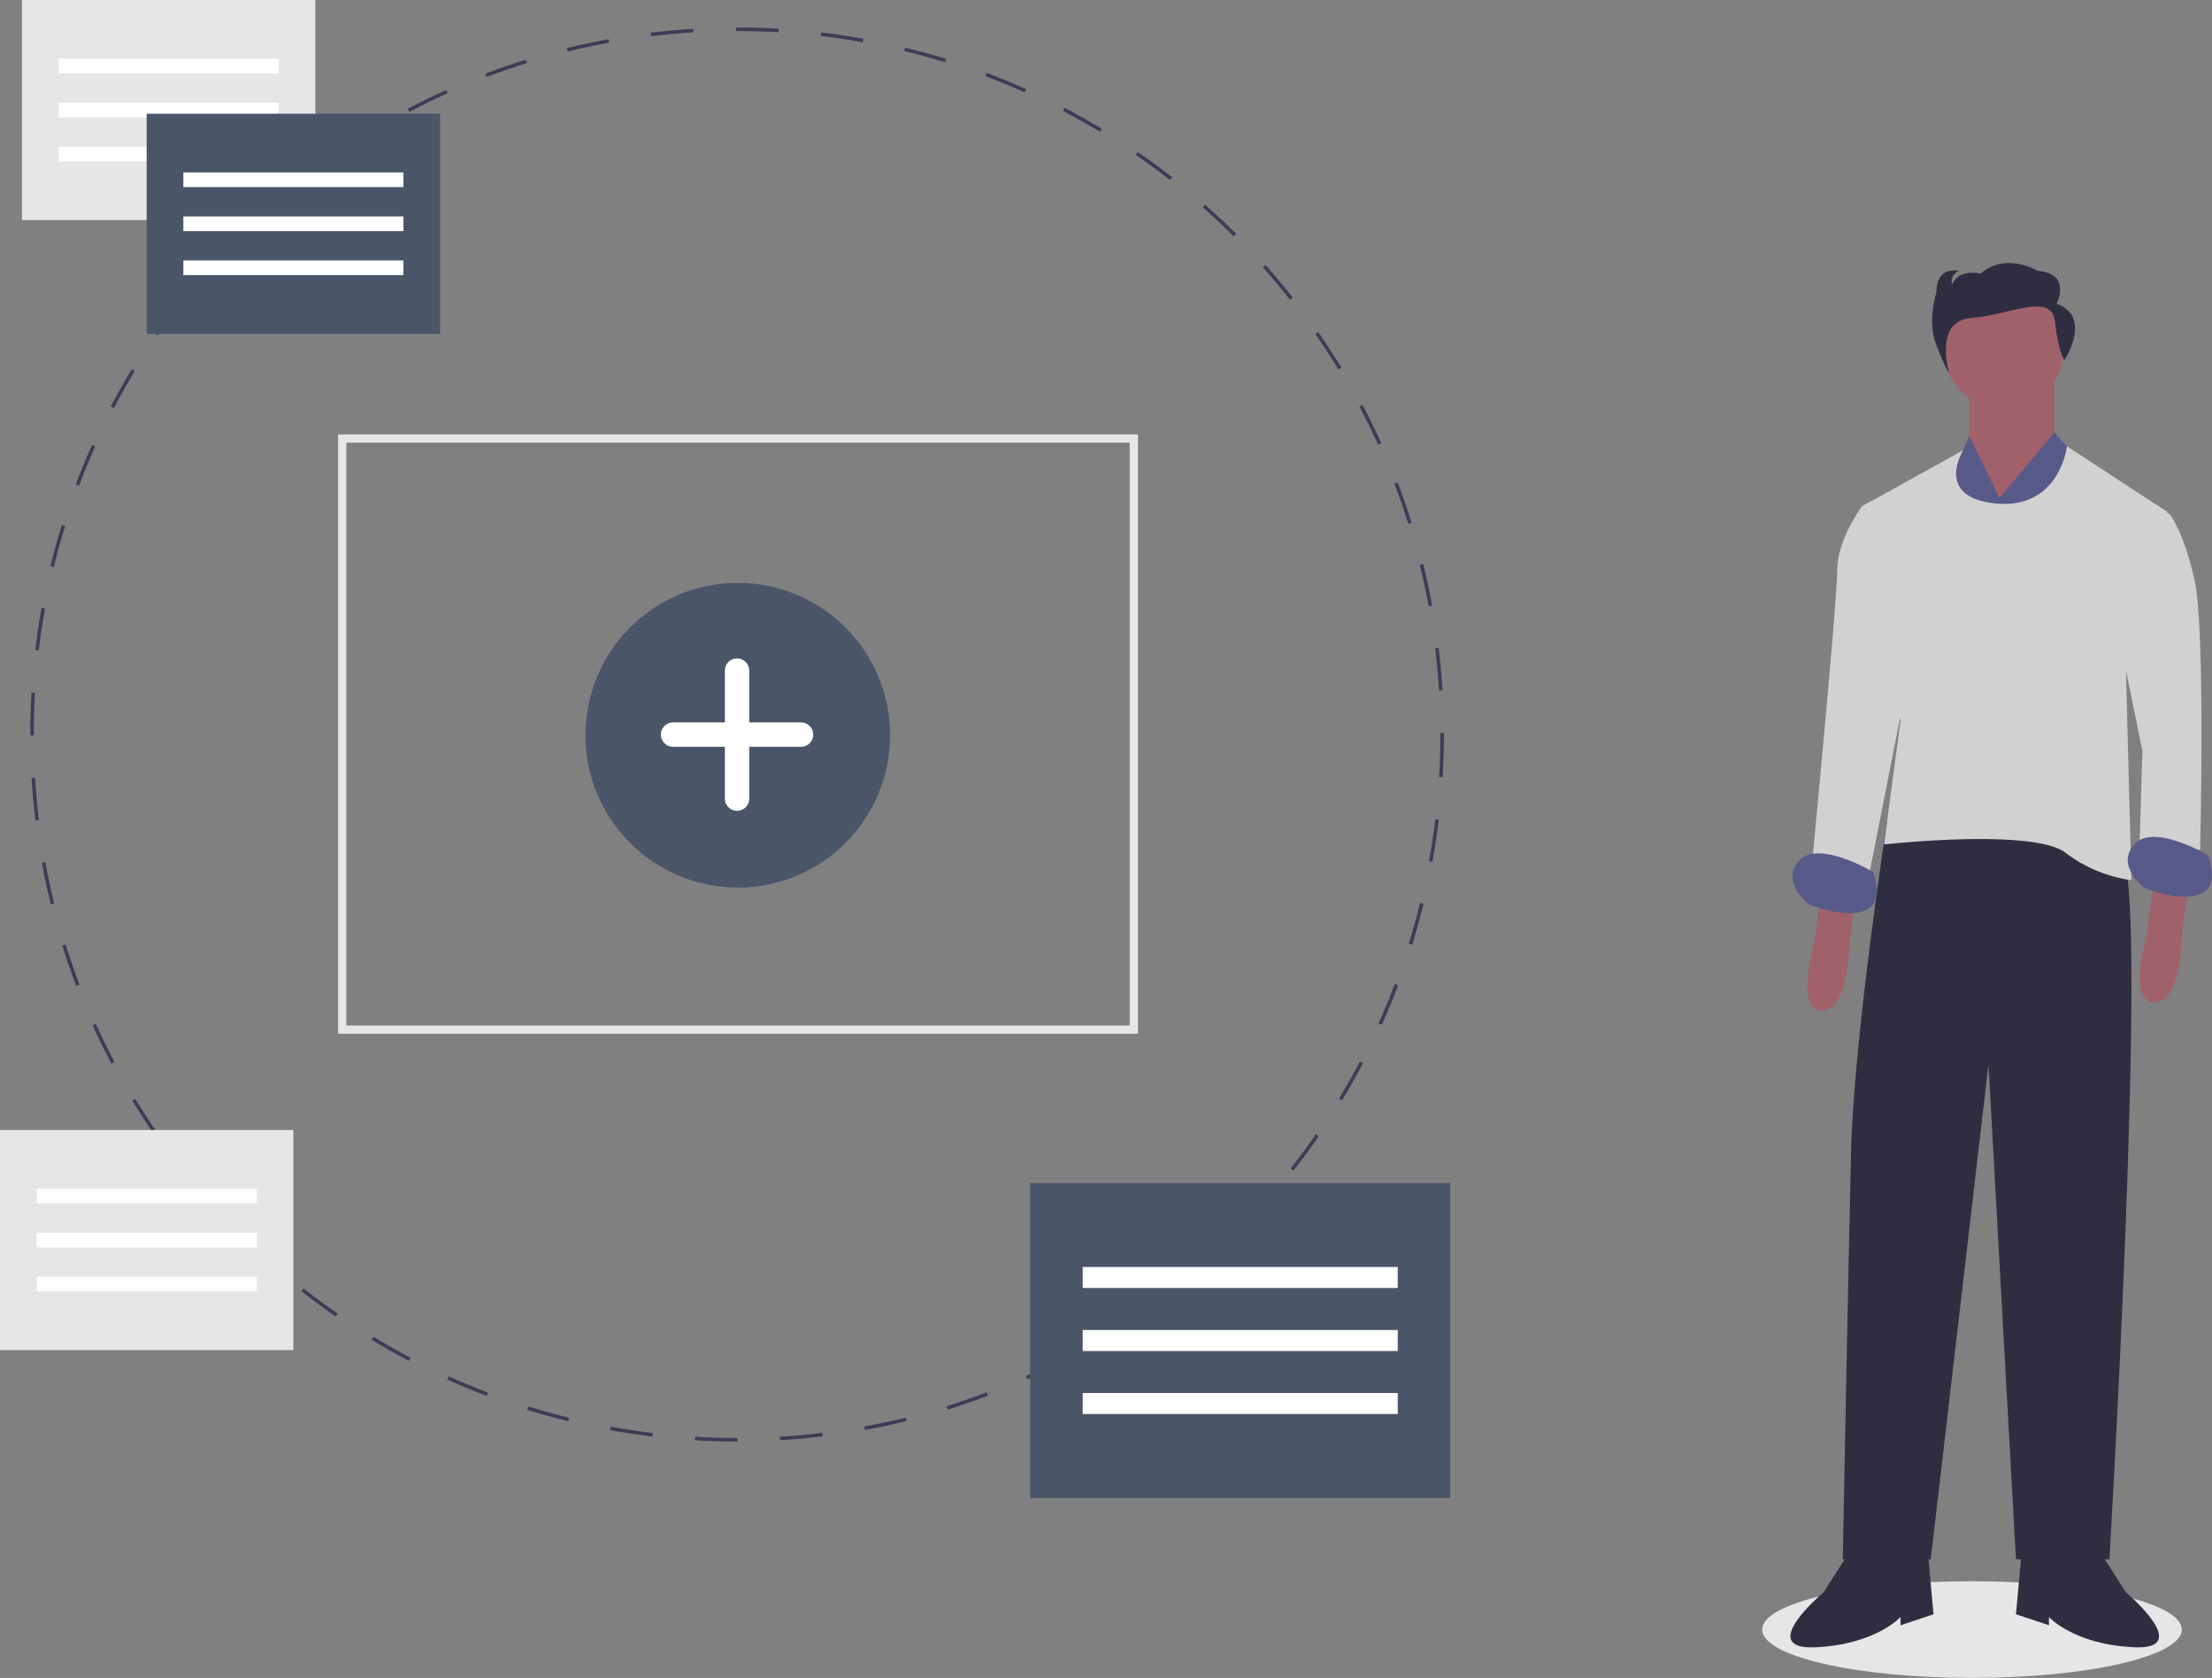 <svg xmlns="http://www.w3.org/2000/svg" width="804.739" height="610.284" viewBox="0 0 804.739 610.284"><rect x="0" y="0" width="804.739" height="610.284" fill="#808080" stroke="none"/><g id="Group_42" data-name="Group 42" transform="translate(-194 -123)"><ellipse id="Ellipse_218" cx="76.325" cy="17.583" fill="#e6e6e6" data-name="Ellipse 218" rx="76.325" ry="17.583" transform="translate(835.095 698.117)"/><path id="Path_1092" fill="#a0616a" d="M708.42,143.137v23l12,30,19-34v-26Z" data-name="Path 1092" transform="translate(202 123)"/><path id="Path_1093" fill="#a0616a" d="M856.55,466.495l-3,22s-7,24,3,24,10-26,10-26l2-15Z" data-name="Path 1093" transform="translate(0.369 -21.858)"/><path id="Path_1094" fill="#a0616a" d="M977.55,463.495l-3,22s-7,24,3,24,10-26,10-26l2-15Z" data-name="Path 1094" transform="translate(0.369 -21.858)"/><path id="Path_1095" fill="#2f2e41" d="M885.05,440.995l-4.706,1.3s-12.294,79.7-13.294,121.7-3,148-3,148h32l21-180,10,180h34s14-236,5-255S885.05,440.995,885.05,440.995Z" data-name="Path 1095" transform="translate(0.369 -21.858)"/><path id="Path_1096" fill="#2f2e41" d="M866.05,709.995l-9,14s-25,21-3,20,31-11,31-11v3l12-4-2-22Z" data-name="Path 1096" transform="translate(0.369 -21.858)"/><path id="Path_1097" fill="#2f2e41" d="M958.05,709.995l9,14s25,21,3,20-31-11-31-11v3l-12-4,2-22Z" data-name="Path 1097" transform="translate(0.369 -21.858)"/><circle id="Ellipse_219" cx="22" cy="22" r="22" fill="#a0616a" data-name="Ellipse 219" transform="translate(900.92 227.636)"/><path id="Path_1098" fill="#575a89" d="M719.42,181.137l-11-22.524-5,11.524-2,99,46-103-8-8.847Z" data-name="Path 1098" transform="translate(202 123)"/><path id="Path_1099" fill="#d1d1d1" d="M982.05,330.995l-36.464-23.83s-2.536,22.83-25.536,20.83S907.8,308.653,907.8,308.653L871.05,328.995l14,78-6,45s54-6,66,3a51.277,51.277,0,0,0,24,10l-2-77Z" data-name="Path 1099" transform="translate(0.369 -21.858)"/><path id="Path_1100" fill="#d1d1d1" d="M971.05,334.995l6.918-6.668,5.082,3.668s5,6,9,24,2,98,2,98l-22-3,1-33-9-44Z" data-name="Path 1100" transform="translate(0.369 -21.858)"/><path id="Path_1101" fill="#d1d1d1" d="M878.05,327.995l-3.778-.784-3.222,1.784s-9,12-9,23-9,105-9,105l20,9,14-71Z" data-name="Path 1101" transform="translate(0.369 -21.858)"/><path id="Path_1102" fill="#575a89" d="M997.05,455.995s-20-12-27-4,4,16,4,16S1005.05,479.995,997.05,455.995Z" data-name="Path 1102" transform="translate(0.369 -21.858)"/><path id="Path_1103" fill="#575a89" d="M875.05,461.995s-20-12-27-4,4,16,4,16S883.05,485.995,875.05,461.995Z" data-name="Path 1103" transform="translate(0.369 -21.858)"/><path id="Path_1104" fill="#2f2e41" d="M941.817,255.364s5.754-11-6.905-12c0,0-11.508-7-20.715,1,0,0-8.056-2-10.358,4,0,0-1.151-3,2.3-5,0,0-8.056-2-8.056,8,0,0-3.453,10,0,19s4.6,10,4.6,10-5.674-18.869,8.137-19.869,29.266-9.631,30.417,1.369,3.453,14,3.453,14S955.052,259.864,941.817,255.364Z" data-name="Path 1104" transform="translate(0.369 -21.858)"/><path id="Path_1105" fill="#3f3b56" d="M462.071,669.478h-.137c-5.113,0-10.289-.152-15.382-.453l.076-1.286c5.069.3,10.219.451,15.307.451h.137Zm15.524-.47-.077-1.286c5.123-.307,10.3-.774,15.387-1.388l.155,1.279C487.947,668.231,482.744,668.7,477.6,669.009Zm-46.51-1.362c-5.12-.612-10.287-1.388-15.356-2.307l.23-1.269c5.043.914,10.184,1.687,15.279,2.3Zm77.328-2.358-.232-1.269c5.046-.92,10.129-2.009,15.107-3.234l.308,1.251c-5,1.231-10.112,2.325-15.184,3.251ZM400.541,662.1c-5.007-1.226-10.042-2.623-14.964-4.151l.383-1.231c4.9,1.521,9.907,2.91,14.889,4.131Zm138.015-4.234-.384-1.231c4.89-1.524,9.8-3.221,14.6-5.045l.458,1.206C548.408,654.63,543.47,656.337,538.556,657.869Zm-167.691-4.981c-4.822-1.826-9.657-3.828-14.371-5.949l.529-1.176c4.69,2.111,9.5,4.1,14.3,5.919Zm196.688-6.032-.53-1.176c4.668-2.1,9.334-4.382,13.868-6.767l.6,1.14C576.934,642.451,572.245,644.74,567.553,646.856Zm-225.038-6.729c-4.572-2.4-9.126-4.972-13.537-7.643l.667-1.1c4.389,2.657,8.92,5.216,13.469,7.606ZM595,632.419l-.667-1.1c4.384-2.656,8.745-5.481,12.959-8.395l.733,1.06C603.786,626.91,599.4,629.749,595,632.419Zm-279.064-8.38c-4.246-2.934-8.456-6.035-12.513-9.214l.8-1.015c4.036,3.165,8.225,6.249,12.45,9.169Zm304.584-9.266-.8-1.015c4.046-3.175,8.037-6.5,11.863-9.9l.856.964c-3.846,3.41-7.857,6.756-11.923,9.947Zm-329.03-9.9c-3.861-3.42-7.667-7-11.312-10.644l.911-.911c3.627,3.624,7.414,7.188,11.255,10.591Zm352.258-10.7-.911-.911c3.632-3.632,7.2-7.417,10.6-11.251l.964.856c-3.416,3.853-7,7.657-10.65,11.306Zm-374.22-11.248c-3.424-3.859-6.772-7.869-9.951-11.918l1.013-.8c3.164,4.028,6.5,8.018,9.9,11.858ZM664.349,570.95l-1.015-.8c3.175-4.047,6.261-8.235,9.174-12.445l1.06.733C670.642,562.674,667.54,566.883,664.349,570.95ZM250.357,558.526c-2.935-4.24-5.777-8.62-8.444-13.018l1.1-.67c2.655,4.378,5.482,8.736,8.4,12.955ZM682.021,545.4l-1.1-.667c2.662-4.393,5.223-8.923,7.612-13.465l1.14.6C687.27,536.43,684.7,540.983,682.021,545.4ZM234.27,532.006c-2.4-4.557-4.691-9.246-6.809-13.935l1.174-.531c2.108,4.666,4.387,9.331,6.775,13.864Zm462.219-14.115-1.176-.529c2.116-4.7,4.11-9.506,5.926-14.3l1.206.458c-1.827,4.814-3.831,9.649-5.957,14.368ZM221.51,503.755c-1.834-4.82-3.543-9.757-5.079-14.675l1.23-.385c1.529,4.893,3.229,9.806,5.053,14.6Zm486.01-14.94-1.231-.383c1.524-4.9,2.917-9.907,4.139-14.886l1.251.307C710.45,478.857,709.051,483.891,707.52,488.814ZM212.255,474.122c-1.234-5-2.33-10.107-3.259-15.183l1.268-.232c.925,5.05,2.016,10.132,3.243,15.105Zm502.668-15.456-1.269-.232c.916-5.043,1.692-10.182,2.3-15.276l1.279.154C716.623,448.43,715.844,453.6,714.923,458.665Zm-508.26-15.078c-.619-5.112-1.091-10.314-1.4-15.464l1.286-.078c.31,5.123.78,10.3,1.4,15.386Zm511.962-15.742-1.286-.076c.3-5.114.458-10.309.458-15.444v-.545h1.289v.545C719.086,417.486,718.931,422.707,718.625,427.846ZM206.07,412.6h-1.289v-.273c0-5.071.149-10.2.444-15.246l1.286.076c-.293,5.021-.442,10.125-.442,15.171Zm511.235-16.263c-.316-5.129-.792-10.306-1.412-15.385l1.279-.156c.624,5.105,1.1,10.307,1.42,15.462Zm-509.429-14.57-1.28-.152c.61-5.12,1.383-10.287,2.3-15.357l1.269.229c-.913,5.045-1.683,10.186-2.289,15.28ZM713.554,365.68c-.933-5.057-2.029-10.139-3.26-15.1l1.251-.31c1.237,4.99,2.339,10.1,3.277,15.179ZM213.376,351.371l-1.252-.306c1.223-5,2.617-10.04,4.144-14.966l1.231.381c-1.519,4.9-2.906,9.911-4.122,14.891ZM706.124,335.7c-1.533-4.894-3.239-9.805-5.068-14.6l1.2-.459c1.839,4.815,3.554,9.751,5.1,14.67ZM222.531,321.841l-1.206-.456c1.825-4.824,3.824-9.66,5.942-14.375l1.176.529C226.335,312.23,224.346,317.042,222.531,321.841Zm472.59-14.976c-2.112-4.664-4.4-9.326-6.791-13.857l1.14-.6c2.406,4.553,4.7,9.239,6.824,13.927ZM235.21,293.628l-1.142-.6c2.392-4.561,4.961-9.117,7.636-13.541l1.1.667C240.147,284.557,237.591,289.09,235.21,293.628Zm445.5-14.045c-2.66-4.372-5.492-8.728-8.417-12.945l1.06-.735c2.94,4.239,5.785,8.616,8.458,13.011ZM251.2,267.168l-1.061-.733c2.926-4.239,6.024-8.45,9.207-12.517l1.015.794C257.2,258.76,254.114,262.95,251.2,267.168Zm411.91-12.95c-3.176-4.032-6.512-8.018-9.915-11.848l.964-.856c3.42,3.847,6.772,7.853,9.963,11.907ZM270.256,242.836l-.965-.855c3.416-3.86,7-7.668,10.637-11.316l.913.91C277.216,235.206,273.655,238.994,270.256,242.836Zm372.334-11.7c-3.642-3.628-7.432-7.188-11.267-10.579l.853-.965c3.854,3.408,7.665,6.985,11.323,10.632ZM292.079,220.97l-.856-.964c3.847-3.418,7.855-6.768,11.912-9.958l.8,1.013C299.9,214.235,295.908,217.569,292.079,220.97Zm327.361-10.3c-4.039-3.16-8.231-6.24-12.461-9.155l.733-1.061c4.25,2.929,8.463,6.025,12.521,9.2Zm-303.085-8.788-.734-1.06c4.236-2.935,8.614-5.779,13.016-8.451l.669,1.1c-4.379,2.659-8.736,5.489-12.951,8.41Zm277.633-8.755c-4.4-2.656-8.934-5.209-13.476-7.59l.6-1.142c4.566,2.393,9.123,4.959,13.545,7.628Zm-251.253-7.264-.6-1.14c4.555-2.4,9.242-4.7,13.931-6.817l.531,1.174c-4.666,2.11-9.329,4.392-13.86,6.783ZM566.6,178.779c-4.691-2.1-9.5-4.091-14.305-5.9l.456-1.206c4.826,1.822,9.662,3.818,14.377,5.934Zm-195.76-5.624-.459-1.2c4.822-1.837,9.759-3.548,14.674-5.086l.385,1.23C380.546,169.624,375.634,171.327,370.837,173.155Zm166.811-5.3c-4.9-1.516-9.912-2.9-14.893-4.115l.306-1.252c5,1.22,10.041,2.612,14.968,4.136Zm-137.333-3.92-.31-1.251c5.006-1.238,10.114-2.337,15.181-3.267l.233,1.268c-5.041.925-10.123,2.019-15.1,3.251Zm107.326-3.4c-5.038-.909-10.179-1.677-15.281-2.281l.151-1.28c5.128.607,10.295,1.378,15.359,2.292Zm-76.949-2.183-.156-1.28c5.109-.622,10.311-1.1,15.463-1.412l.078,1.286c-5.126.313-10.3.785-15.385,1.4ZM476.97,156.9c-4.978-.288-10.036-.434-15.036-.434h-.41v-1.289h.41c5.024,0,10.109.147,15.11.437Z" data-name="Path 1105" transform="translate(0.219 -22.174)"/><rect id="Rectangle_316" width="152.813" height="114.61" fill="#4a5568" data-name="Rectangle 316" transform="translate(568.796 553.255)"/><rect id="Rectangle_317" width="114.61" height="7.641" fill="#fff" data-name="Rectangle 317" transform="translate(587.897 583.818)"/><rect id="Rectangle_318" width="114.61" height="7.641" fill="#fff" data-name="Rectangle 318" transform="translate(587.897 606.74)"/><rect id="Rectangle_319" width="114.61" height="7.641" fill="#fff" data-name="Rectangle 319" transform="translate(587.897 629.662)"/><rect id="Rectangle_320" width="106.739" height="80.054" fill="#e6e6e6" data-name="Rectangle 320" transform="translate(202 123)"/><rect id="Rectangle_321" width="80.054" height="5.337" fill="#fff" data-name="Rectangle 321" transform="translate(215.342 144.348)"/><rect id="Rectangle_322" width="80.054" height="5.337" fill="#fff" data-name="Rectangle 322" transform="translate(215.342 160.358)"/><rect id="Rectangle_323" width="80.054" height="5.337" fill="#fff" data-name="Rectangle 323" transform="translate(215.342 176.369)"/><rect id="Rectangle_324" width="106.739" height="80.054" fill="#4a5568" data-name="Rectangle 324" transform="translate(247.364 164.361)"/><rect id="Rectangle_325" width="80.054" height="5.337" fill="#fff" data-name="Rectangle 325" transform="translate(260.706 185.709)"/><rect id="Rectangle_326" width="80.054" height="5.337" fill="#fff" data-name="Rectangle 326" transform="translate(260.706 201.72)"/><rect id="Rectangle_327" width="80.054" height="5.337" fill="#fff" data-name="Rectangle 327" transform="translate(260.706 217.73)"/><path id="Subtraction_1" fill="#e6e6e6" d="M1321-3027H1030v-218h291v218Zm-288-215v212h285v-212Z" data-name="Subtraction 1" transform="translate(-713 3526)"/><g id="Group_41" data-name="Group 41" transform="translate(-9.234 -16.468)"><ellipse id="Ellipse_220" cx="55.409" cy="55.409" fill="#4a5568" data-name="Ellipse 220" rx="55.409" ry="55.409" transform="translate(416.234 351.468)"/><path id="Path_1106" fill="#fff" d="M469.052,399.483H450.213V380.644a4.433,4.433,0,0,0-4.433-4.433h0a4.433,4.433,0,0,0-4.433,4.433v18.839H422.508a4.433,4.433,0,0,0-4.433,4.433h0a4.433,4.433,0,0,0,4.433,4.433h18.839v18.839a4.433,4.433,0,0,0,4.433,4.433h0a4.433,4.433,0,0,0,4.433-4.433V408.349h18.839a4.433,4.433,0,0,0,4.433-4.433h0a4.433,4.433,0,0,0-4.433-4.433Z" data-name="Path 1106" transform="translate(25.6 2.741)"/></g><rect id="Rectangle_341" width="106.739" height="80.054" fill="#e6e6e6" data-name="Rectangle 341" transform="translate(194 534)"/><rect id="Rectangle_342" width="80.054" height="5.337" fill="#fff" data-name="Rectangle 342" transform="translate(207.342 555.348)"/><rect id="Rectangle_343" width="80.054" height="5.337" fill="#fff" data-name="Rectangle 343" transform="translate(207.342 571.358)"/><rect id="Rectangle_344" width="80.054" height="5.337" fill="#fff" data-name="Rectangle 344" transform="translate(207.342 587.369)"/></g></svg>